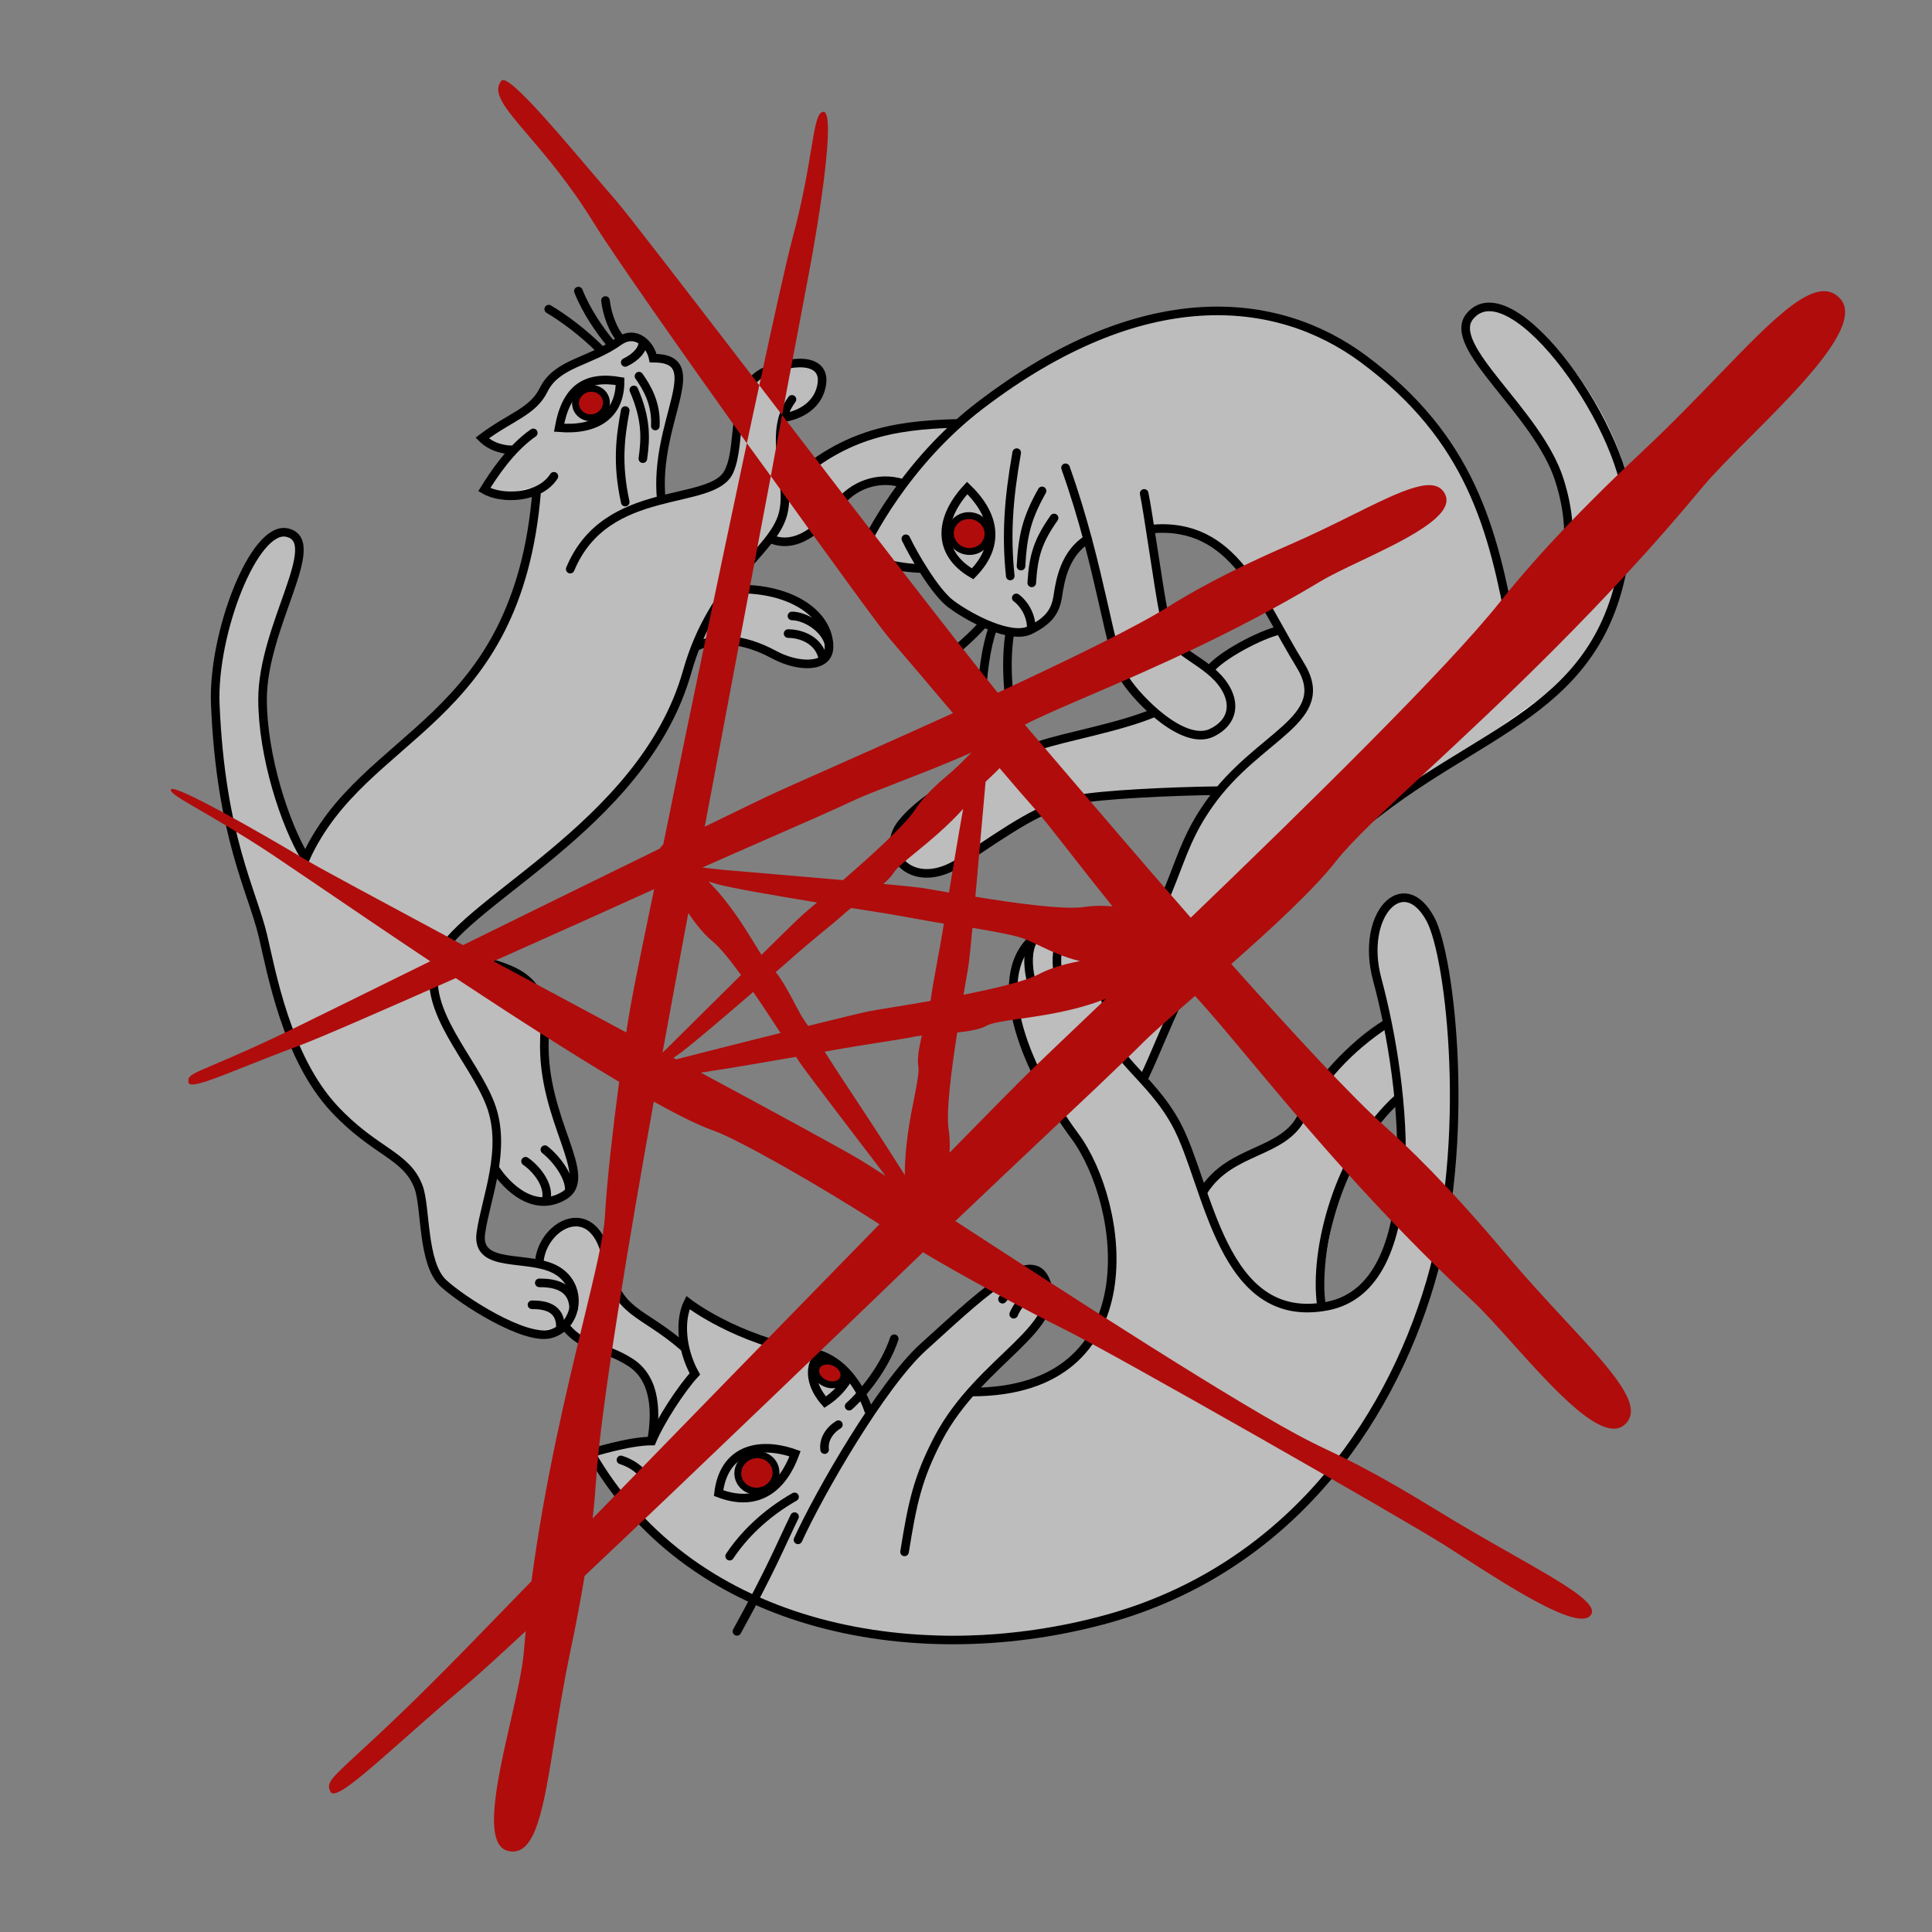<?xml version="1.0" encoding="utf-8"?>
<!-- Generator: Adobe Illustrator 26.2.1, SVG Export Plug-In . SVG Version: 6.00 Build 0)  -->
<svg version="1.1" id="Layer_1" xmlns="http://www.w3.org/2000/svg" xmlns:xlink="http://www.w3.org/1999/xlink" x="0px" y="0px"
	 viewBox="0 0 2248 2248" style="enable-background:new 0 0 2248 2248;" xml:space="preserve">
<rect x="0" y="0" width="2248" height="2248" fill="#808080" stroke="none"/>
<style type="text/css">
	.st0{fill:none;}
	.st1{fill-rule:evenodd;clip-rule:evenodd;fill:#FFFFFF;}
	.st2{fill-rule:evenodd;clip-rule:evenodd;fill-opacity:0.26;}
	.st3{fill:none;stroke:#000000;stroke-width:10;stroke-linecap:round;}
	.st4{fill:none;stroke:#000000;stroke-width:10;}
	.st5{fill:#B00C0C;stroke:#000000;stroke-width:8;}
	.st6{fill-rule:evenodd;clip-rule:evenodd;fill:#B00C0C;}
</style>
<rect class="st0" width="2248" height="2248"/>
<path class="st1" d="M358.5,997.7c-30-39-58.9-163.1-52-202c3.8-21.7,12.8-49.2,21.6-76.1c16.3-50.1,32-98,12.4-101.9
	c-30-6-81,84-88,185c-5.9,85.2,18.2,166,38.1,232.6c7,23.3,13.4,44.9,17.9,64.4c35.8,156,84.5,211.5,152,247
	c24.2,12.7,30.9,50.7,37.2,85.7c5,27.8,9.6,53.7,22.3,63.3c63,47.5,106.5,65.5,139,47.5c5.9,7.6,17.8,13.1,33,20.2
	c16,7.4,35.5,16.5,55.5,31.3c24.4,18.2,16.4,59.1,12.3,80.3l0,0v0.1c-0.1,0.5-0.2,1-0.3,1.5l-69,13c77.5,130,185.5,174.3,255,196
	c64,20,235.2,38.4,391.5-17c146.3-51.8,251.5-196,281.5-258c25-51.6,65.7-157.7,74-267.5c10.5-138.8-17.8-275.1-34-286.5
	c-32-22.5-48.5-7-59.5,35.5c-5.5,21.1,2.5,49,9.1,71.9c2.8,9.8,5.3,18.6,6.4,25.6c-45.6,21.6-87.2,88.5-103.3,114.3
	c-3.7,5.9-6,9.6-6.7,10.2c-12.3,9.6-28.3,18.5-44.4,27.4c-22.6,12.5-45.4,25.2-58.6,40.1c-5.2-12-10.5-25.8-15.6-38.8
	c-5.8-14.8-11.1-28.6-15.4-37.7c-7.6-16.2-19.6-29-28.5-38.4c-4.4-4.7-8-8.5-10-11.6c6.1-11.5,11.9-25.5,18.4-40.9
	c20.3-48.4,46.8-111.4,104.1-158.6c51.7-42.5,135.8-99.6,211.9-151.1l0,0l0,0c77.8-52.7,147.2-99.7,165-119.9
	c24-27,75.1-106.9,65.5-205c-8.1-83.6-84.8-186.5-126.5-210c-61-34.4-77,15-46,51c2.8,3.2,5.9,6.8,9.2,10.6
	c33.9,38.4,92.3,104.6,92.3,185.4c0,53-28,93.5-63.5,116c-15.3-88-38-188-141-288c-171-166-397-54-504.5,48.5
	c-32.5,0-107.7,12.7-128.5,21.5s-61.5,37-72,51.5c-10-47-3-81.5-3-81.5s51.5-11.5,45-46c-4.6-24.3-37.3-23.6-69-4
	c-19.8,12.2-25.1,40.6-30.2,68c-4.7,25.2-9.2,49.7-24.8,60C822,570.8,804,574.1,788,577c-6.4,1.2-12.4,2.3-17.6,3.6
	c-3.3-13.3,1-51,10.5-89c12.3-49.1,15.5-72.5-19.5-75.5c-6-15.5-16.5-25.5-21.5-25.5c-12,0-22.2,6.4-34.1,13.8
	c-9.5,5.9-20,12.5-33.4,17.2c-19.6,6.8-26.4,17.8-32.7,28.1c-3.1,5-6,9.8-10.3,13.9c-7,6.7-18.7,13.8-30.8,21.1
	c-13.1,7.9-26.7,16.1-35.2,24.4l33.5,14.5l-33.5,45.5l33.5,6.5l28.5-6.5c-3,41.5-15,117.5-62,198.5c-15.6,26.9-49.1,57.9-85.2,91.1
	l0,0l0,0C431.1,902.4,379.5,950,358.5,997.7z M1410.8,932.7c-8.2,11.8-18.3,26.2-20.8,32.5c-1.4,3.5-4.8,11.8-9,21.7l0,0l0,0l0,0
	l0,0c-9.3,22.2-22.1,52.9-23.5,58.8c-1.6,6.8-44.3,81.8-65.5,118.5c-3.5-13.7-11.7-42.6-16.5-49c-1.2-1.6-2.7-3.8-4.4-6.4l0,0l0,0
	c-7.1-10.6-18.3-27.1-27.6-29.1c-11.5-2.5-36,1.5-45,15.5s-27.5,45.5-11.5,93.5s47,111,56.5,122s29.5,40,36,61s20.5,88,15,124
	s-21.1,79.7-65.5,101c-37.5,18-66,20.5-92.5,22c10.5-17,40.4-46.6,47-53c0.4-0.4,0.8-0.7,1.2-1.1c16.1-15.5,40.8-39.5,37.3-62.9
	c-2.3-16-10.5-33.5-28.5-26.5c-32.5,12.6-121,95.5-133,109c-9.6,10.8-35,42.8-46.5,57.5c-4.2-10.8-15.1-35-25.5-45
	c-18.3-17.6-40.8-22.8-72.2-30l0,0l0,0l0,0c-7.2-1.7-15-3.4-23.2-5.5c-30.6-7.6-71.3-34.7-89.5-47l-7.5,23.5l2,26
	c-20.8-13-60.5-43.1-67.5-48.5c-13.6-10.4-18.9-33.9-23.1-52.3c-1.8-8.1-3.4-15.1-5.4-19.7c-3.4-7.8-17-33-51-13.5
	c-19.1,11-21.5,30-21.5,38.5c-21.5,0-60.8-2.9-67-19c-5.2-13.5,1.9-38.3,8.3-61c2.9-10.2,5.7-19.9,7.2-28c16.5,25,50.1,46.6,75,34.5
	c29.4-14.3,12.9-56.9,0.3-89.4c-3.7-9.6-7.1-18.3-8.8-25.1c-5.2-20.3-6.6-42.6-7.8-63.7c-2-33.5-3.8-63.8-20.7-77.3
	c-16.8-13.4-49.2-20.3-76.6-26.2c-8.5-1.8-16.5-3.5-23.4-5.3c20.2-28.8,81.2-78.1,125.6-114c22.6-18.3,40.9-33.1,47.4-40
	c4.7-5,9.4-9.9,13.8-14.5c42.7-44.6,74.4-77.7,109.7-189c18.5-7.5,52.9-9.9,77,5c29,18,58.6,22.2,74.5,5c6.5-7,6-43.5-46-65
	c-19.3-8-40.6-8.9-54.5-9.6c-5.2-0.2-9.4-0.4-12-0.9l47.5-56c0.7,0.2,1.4,0.3,2.2,0.5c14.5,3.3,26.4,6.1,53.3-16.5
	c5.9-5,9.9-10.6,13.9-16.3c8.5-12.2,17.6-25,47.1-34.2c17.1-5.3,29.2-2.1,35-0.5c2,0.5,3.2,0.8,3.5,0.5l-29,38.5l-22.5,46.5
	c1.9,0.6,3.9,1.2,6,1.9l0,0l0,0c11.8,3.7,25.2,7.9,38,9.6l0,0c14.7,2,22.5,3,28.5,1.5c2.5,3.3,5.4,7.5,8.6,12.1l0,0
	c8.5,12.1,18.4,26.4,24.4,30.4c11,7.5,71.7,45.1,100,27c19.9-12.7,24.4-35.2,28.1-54c1.7-8.5,3.2-16.3,5.9-22
	c7-14.5,20.5-23.5,26.5-25c1.8,7.5,3.8,16.6,6.2,26.7l0,0l0,0l0,0c10,43.7,24,104.7,30.8,121.3c7.6,18.4,26.7,37.9,37.3,48.8
	c0.6,0.6,1.1,1.1,1.6,1.6c0.6,0.6,1.1,1.1,1.6,1.6c-61.2,17.5-188.2,55.4-207,67c-2.8,1.7-6.8,4-11.8,6.8l0,0
	c-36.3,20.4-118.9,66.8-74.2,104.2c27.4,23,58.9,1.2,97-25.2c21.6-14.9,45.3-31.3,71.5-41.8c51.3-20.5,139.2-20.5,197.7-20.5h0.8
	C1418,922.4,1414.6,927.2,1410.8,932.7z M1609,1469.7c20.1-32.2,26-139.3,22-191c-25.5,18-48.5,51-64,87c-12.1,28-31,111-28,154.5
	C1553.5,1517.2,1583.5,1510.7,1609,1469.7z M1408.5,777.7c-8-4.7-25.7-15.5-32.5-21.5c-8.5-7.5-16.5-17.5-22.5-47.5
	c-4.8-24-10.3-73-12.5-94.5c21-3,51,4.1,70.5,15.5c24,14,48,47,80,99.5l-44,20.5L1408.5,777.7z"/>
<path class="st2" d="M354.9,995.6c-30-39-58.9-163.1-52-202c3.8-21.7,12.8-49.2,21.6-76.1c16.3-50.1,32-98,12.4-101.9
	c-30-6-81,84-88,185c-5.9,85.2,18.2,166,38.1,232.6c7,23.3,13.4,44.9,17.9,64.3c35.8,156,84.5,211.5,152,247
	c24.2,12.7,30.9,50.7,37.2,85.7c5,27.8,9.6,53.7,22.3,63.3c63,47.5,106.5,65.5,139,47.5c5.9,7.6,17.8,13.1,33,20.2
	c16,7.4,35.5,16.5,55.5,31.3c24.4,18.2,16.4,59.1,12.3,80.3l0,0v0.1c-0.1,0.5-0.2,1-0.3,1.5l-69,13c77.5,130,185.5,174.3,255,196
	c64,20,235.2,38.4,391.5-17c146.3-51.8,251.5-196,281.5-258c25-51.6,65.7-157.7,74-267.5c10.5-138.8-17.8-275.2-34-286.5
	c-32-22.5-48.5-7-59.5,35.5c-5.5,21.2,2.5,49.1,9.1,71.9c2.8,9.8,5.3,18.6,6.4,25.6c-45.6,21.6-87.2,88.5-103.3,114.3
	c-3.7,5.9-6,9.6-6.7,10.2c-12.3,9.6-28.3,18.5-44.4,27.4c-22.6,12.5-45.4,25.2-58.6,40.1c-5.2-11.9-10.5-25.8-15.6-38.8
	c-5.8-14.8-11.1-28.6-15.4-37.7c-7.6-16.2-19.6-28.9-28.5-38.4c-4.4-4.7-8-8.5-10-11.6c6-11.5,11.9-25.5,18.4-40.9
	c20.3-48.4,46.8-111.4,104.1-158.6c51.7-42.5,135.8-99.6,211.9-151.1l0,0l0,0c77.8-52.7,147.2-99.7,165-119.9
	c24-27,75-106.9,65.5-205c-8.1-83.6-84.8-186.5-126.5-210c-61-34.4-77,15-46,51c2.8,3.2,5.9,6.8,9.2,10.6
	c33.9,38.4,92.3,104.6,92.3,185.4c0,53-28,93.5-63.5,116c-15.3-88-38-188-141-288c-171-166-397-54-504.5,48.5
	c-32.5,0-107.7,12.7-128.5,21.5s-61.5,37-72,51.5c-10-47-3-81.5-3-81.5s51.5-11.5,45-46c-4.6-24.3-37.3-23.6-69-4
	c-19.8,12.2-25.1,40.6-30.2,68c-4.7,25.2-9.2,49.7-24.8,60c-12.4,8.2-30.4,11.5-46.4,14.4c-6.4,1.2-12.4,2.3-17.6,3.6
	c-3.3-13.3,1-51,10.5-89c12.3-49.1,15.5-72.5-19.5-75.5c-6-15.5-16.5-25.5-21.5-25.5c-12,0-22.2,6.4-34.1,13.8
	c-9.5,5.9-20,12.5-33.4,17.2c-19.6,6.8-26.4,17.8-32.7,28.1c-3.1,5-6,9.8-10.3,13.9c-7,6.7-18.7,13.8-30.8,21.1
	c-13.1,7.9-26.7,16.1-35.2,24.4l33.5,14.5l-33.5,45.5l33.5,6.5l28.5-6.5c-3,41.5-15,117.5-62,198.5c-15.6,26.9-49.1,57.9-85.1,91.1
	l0,0l0,0C427.5,900.3,375.9,947.9,354.9,995.6z M1407.2,930.6c-8.2,11.8-18.3,26.2-20.8,32.5c-1.4,3.5-4.8,11.8-9,21.7l0,0l0,0l0,0
	l0,0c-9.3,22.2-22.1,52.9-23.5,58.8c-1.6,6.8-44.3,81.8-65.5,118.5c-3.5-13.7-11.7-42.6-16.5-49c-1.2-1.6-2.7-3.8-4.4-6.4l0,0l0,0
	c-7.2-10.6-18.3-27.1-27.6-29.1c-11.5-2.5-36,1.5-45,15.5s-27.5,45.5-11.5,93.5s47,111,56.5,122s29.5,40,36,61s20.5,88,15,124
	s-21.1,79.7-65.5,101c-37.5,18-66,20.5-92.5,22c10.5-17,40.4-46.6,47-53c0.4-0.4,0.8-0.7,1.2-1.1c16.1-15.5,40.8-39.4,37.3-62.9
	c-2.3-16-10.5-33.5-28.5-26.5c-32.5,12.6-121,95.5-133,109c-9.6,10.8-35,42.8-46.5,57.5c-4.2-10.8-15.1-35-25.5-45
	c-18.3-17.6-40.8-22.8-72.2-30l0,0l0,0l0,0c-7.2-1.7-15-3.4-23.2-5.5c-30.6-7.6-71.3-34.7-89.5-47l-7.5,23.5l2,26
	c-20.8-13-60.5-43.1-67.5-48.5c-13.6-10.4-18.9-33.9-23.1-52.3c-1.8-8-3.4-15.1-5.4-19.7c-3.4-7.8-17-33-51-13.5
	c-19.1,11-21.5,30-21.5,38.5c-21.5,0-60.8-2.9-67-19c-5.2-13.5,1.9-38.3,8.3-61c2.9-10.2,5.7-19.9,7.2-28c16.5,25,50.1,46.6,75,34.5
	c29.4-14.3,12.9-56.8,0.3-89.4c-3.7-9.6-7.1-18.3-8.8-25.1c-5.2-20.3-6.5-42.6-7.8-63.7c-2-33.5-3.8-63.8-20.7-77.3
	c-16.8-13.4-49.2-20.3-76.6-26.2c-8.5-1.8-16.5-3.5-23.4-5.3c20.2-28.8,81.2-78.1,125.6-114c22.6-18.3,40.9-33.1,47.4-40
	c4.7-5,9.4-9.9,13.8-14.5c42.7-44.6,74.4-77.7,109.7-189c18.5-7.5,52.9-9.9,77,5c29,18,58.6,22.2,74.5,5c6.5-7,6-43.5-46-65
	c-19.3-8-40.6-8.9-54.5-9.6c-5.2-0.2-9.4-0.4-12-0.9l47.5-56c0.7,0.2,1.4,0.3,2.2,0.5c14.5,3.3,26.4,6.1,53.3-16.5
	c5.9-5,9.9-10.6,13.9-16.3c8.5-12.2,17.6-25,47.1-34.2c17.1-5.3,29.3-2.1,35-0.5c2,0.5,3.2,0.8,3.5,0.5l-29,38.5L999,645.1
	c1.9,0.6,3.9,1.2,6,1.9l0,0l0,0c11.8,3.7,25.2,7.9,38,9.6l0,0c14.7,2,22.5,3,28.5,1.5c2.5,3.3,5.4,7.5,8.6,12.1l0,0
	c8.5,12.1,18.4,26.4,24.4,30.4c11,7.5,71.7,45.1,100,27c19.9-12.7,24.4-35.2,28-54c1.7-8.5,3.2-16.3,6-22c7-14.5,20.5-23.5,26.5-25
	c1.8,7.5,3.8,16.6,6.2,26.7l0,0l0,0l0,0c10,43.7,24,104.7,30.8,121.3c7.6,18.4,26.7,37.9,37.3,48.8c0.6,0.6,1.1,1.1,1.6,1.6
	c0.6,0.6,1.1,1.1,1.6,1.6c-61.2,17.5-188.2,55.4-207,67c-2.8,1.7-6.8,4-11.8,6.8l0,0c-36.3,20.4-118.9,66.8-74.2,104.2
	c27.4,23,58.9,1.2,97-25.2c21.6-14.9,45.3-31.3,71.5-41.8c51.3-20.5,139.2-20.5,197.7-20.5h0.8
	C1414.4,920.3,1411,925.2,1407.2,930.6z M1605.4,1467.6c20-32.2,26-139.3,22-191c-25.5,18-48.5,51-64,87c-12,28-31,111-28,154.5
	C1549.9,1515.1,1579.9,1508.6,1605.4,1467.6z M1404.9,775.6c-8-4.7-25.7-15.5-32.5-21.5c-8.5-7.5-16.5-17.5-22.5-47.5
	c-4.8-24-10.3-73-12.5-94.5c21-3,51,4.1,70.5,15.5c24,14,48,47,80,99.5l-44,20.5L1404.9,775.6z"/>
<path class="st3" d="M769.5,581.8c-9.5-91.6,56.9-165.1-9.5-165.1c-3-15-19.7-34-40-19.5c-33.5,24-72,25-87.5,56.5
	c-12.5,25.5-39,31.5-71.5,56c11.5,11.5,28.5,14.5,37.2,13.5 M620.5,503.7c-26.5,18.5-46.5,49-57,66c20.9,12.3,64.8,10,81-15.5
	 M624.5,570.8c-22,273.9-201.5,279.3-269,427.9c-24-39.3-50-119.2-50-185c0-85.5,73-184,28.5-194c-38.2-8.6-87,117.5-83.5,200
	c6.5,153.9,43,216.5,55.5,269.5c9.8,41.5,27.5,141.5,83,201c47.4,50.8,84,53.5,98,91c8.8,23.4,4,89,29,112
	c22.6,20.8,94.3,66.4,124,59c32-8,40-55,8-74s-94.5-0.5-88.5-43.5c5.7-40.6,31-98,11-150S491,1176,507,1120.7
	c19.5-67.5,240.9-156.1,292.5-339c30.5-108,99.7-139,111.5-183.5c10.5-39.5-19.5-93,10.5-133.5 M663.5,662.2
	c42-101.5,166-71.5,185-114c15.3-34.2-0.2-98,43-116.5c35-15,72-14,64,19c-7,29-38.2,34.7-44.5,35.3 M809.3,752.7
	c22.3-11.5,54.3-11,91.3,9c28.5,15.4,64,16,64-9c0-39-46-71-116-67"/>
<path class="st4" d="M513,1108.2c88,17,123.7,24.2,120.5,100.5c-3.9,95,60.5,161.1,22,183c-39.5,22.5-72.5-20.7-79.5-32"/>
<path class="st3" d="M619,1518.2c13,0,34.5,2,33,28"/>
<path class="st3" d="M627.5,1492.7c13,0,39,1.5,40,29.5"/>
<path class="st3" d="M1071.4,661.5c-41.3-1.3-69.9-15.9-69.9-15.9c7.3-18.1,52.5-107.8,139-173.9c188.9-144.3,344.8-129.1,446-54
	c124.8,92.7,150.9,197.8,173,318.9c54.9-28.9,82-93.6,54.9-178.2c-25.6-80.1-133.6-155.6-103.9-190.7c49-58,187.2,137,184,232
	c-7.4,217.9-150.5,237.2-289,343.8c-126.8,97.6-174.4,97-233.8,219.3c-14.8,30.4-27.6,64.3-41.4,92.9 M1340.1,615.5
	c96.4-8.3,124.9,80.6,172.8,158.3c39.5,64.1-48.9,80.5-106,161.7c-45.4,64.5-29.3,93.6-117.9,231.2"/>
<path class="st3" d="M1112.5,492.7c-75.2,2-133.9,13-199,74.9 M1049.5,562.2c-27.1-8.2-57,1.5-75,26c-19.6,26.8-48.5,51.6-78,38.7
	 M1054,626.9c8.4,17.8,33.8,62,52.5,75.9c23.1,17.2,70,41.2,91.9,30.4s29.7-21.7,32.4-39.5s7.7-49.4,34.8-66.5 M1239.8,544.3
	c42,117.8,51,217.4,69.6,246.6c14.7,23,67.9,77.8,100.8,61.6s26.8-49-2.9-72.8 M1407.3,779.7c-29.7-23.8-43.8-21-53.4-67
	c-5.3-25.4-18.4-119.7-22.6-138.6 M1407.3,779.7c12.8-17.2,61.2-42.1,81-46.1 M1343.5,829.1c-41.1,17.4-104.5,28.1-134.4,38.4
	c-42.7,14.6-124.5,47.1-159.5,90.2c-28.6,35.2,12.5,82,68,45c60-40,93.6-64.1,136.4-72.6c27.6-5.5,108.7-9.5,163.5-10.1"/>
<path class="st3" d="M1010.5,1640.7c0,0-18-59-67-67c-87-14.2-143-58-143-58c-10,20-8,54,8,83c-15,16-40,54-50,78c-27,0-71,14-71,14
	c120,210,387,252.3,601,193c205.5-57,326-222,376-392c47.9-162.8,23.6-377.8,0-422c-31.6-59.2-82.3-5.1-62,70
	c34,126,58.8,357.4-58,380c-124,24-138-142-176-212c-31.2-57.4-80-78-80-122s-32-142-86-94s-5.8,157.4,48,230
	c58.7,79.1,90,298-120,298"/>
<path class="st3" d="M928.5,1791.7c25-54.7,97.2-180.5,146-224.5c61-55,122.9-116.1,141-79.5c28,56.5-75.2,93-124,186.5
	c-24,46-30,75.5-39,131.5 M722.5,1698.7c11,3.3,32.6,14.8,31,34 M758.5,1674.2c4.5-27,6.2-69-25-89s-54-15.5-75-41 M627.5,1467.7
	c4.5-44.5,65.5-75.5,79,0c11,61.5,39,56.1,89,99.5 M1400.5,1385.7c31.5-50,93.7-42.5,115-88c19-40.5,56-79.5,97.5-106.5
	 M1537.5,1518.7c-9-64,20-178.5,89.5-241 M727.5,421.7c13.5-6.5,20.5-15.5,20.5-23.5 M650.5,497.7c8-45,30.5-61,71-54
	C721.5,482.2,695,501.2,650.5,497.7z"/>
<path class="st3" d="M638.5,359.7c17.5,10.5,39.5,26.5,60.5,47.5 M673,338.7c9.5,24,25.5,46.6,37.5,61 M721.5,393.7
	c-8-9.6-15-27-17-44 M743.5,437.7c8.7,12.3,20.5,31.5,19,58 M737.5,453.7c14.5,33.5,14,55.5,10.5,80 M727.5,477.7
	c-5.5,30-10,60.5,0,106.5 M1183,526.7c-9.5,54-12.5,95.5-7.5,143.5 M1212.5,571.2c-18,32-22.5,52-24.5,87.5 M1200.5,678.2
	c2-31.5,7-48.5,26-75.5 M1175,736.7c-5,29-3.5,76.5,6.5,110 M1155,731.2c-7,19.7-13,54-13,95.5 M1142,728.2
	c-17,18.5-36.5,34.5-61.5,52.5 M1182.5,695.7c5,3.3,17.5,16.3,17.5,35.5 M924.5,1741.7c-35,20-60,45.5-75.5,69 M924.5,1764.7
	c-17,35-27.5,62-67,133.5 M988,1636.2c16.5-14.5,42-46.5,52.5-78.5 M959.5,1686.7c-1.5-11.5,5.5-22.5,16-29 M1166.5,1511.7
	c14-17.5,27-26,43-29 M1179.5,1529.2c5.5-13,17.9-27,39.5-31 M1212,1173.2c-14.5-25.5-23.5-70-4-86 M1240,1167.7
	c-14-40-15-73.5,5.5-82.5 M921.5,716.7c15,0,38,13.5,43,32 M634,1337.7c14.5,11.5,28.5,31.5,28.5,46.5 M611.5,1351.2
	c10.5,7,28.5,26.5,24,45 M917,737.2c15,0,36,7.5,40.5,29"/>
<path class="st5" d="M691.5,485.6c9.4-2.2,15.9-11.3,13.7-20.7c-2.2-9.4-12-14.7-21.4-12.6c-9.4,2.2-15.9,11.3-13.7,20.7
	C672.3,482.4,682.1,487.8,691.5,485.6z"/>
<path class="st5" d="M885.5,1734.4c11.7-2.7,19.6-14,16.9-25.6c-2.7-11.6-14.7-18.3-26.5-15.5c-11.7,2.7-19.6,14-16.9,25.6
	C861.7,1730.5,873.7,1737.2,885.5,1734.4z"/>
<path class="st5" d="M981.2,1604c1.6-3.9,0.7-7.9-1.3-11.1s-5.3-5.9-9.3-7.6s-8.2-2.1-11.9-1.2c-3.7,0.8-7.2,3-8.8,6.9
	s-0.7,7.9,1.3,11.1s5.3,5.9,9.3,7.6s8.2,2.1,11.9,1.2C976,1610.1,979.5,1607.9,981.2,1604z"/>
<path class="st3" d="M836.1,1737.3c47,17.9,75.1-7.8,89-45.8C880,1675.6,841.8,1689,836.1,1737.3z"/>
<path class="st3" d="M952.5,1576.7c-13,15.5-8,37.1,7.6,54.8c12.6-8.2,22.2-18.9,28.1-30.3"/>
<path class="st5" d="M1149.3,624.8c2.1-11.6-6.1-22.4-17.8-24.5s-23.2,5-25.4,16.5c-2.1,11.6,6.1,22.4,17.8,24.5
	C1135.6,643.5,1147.1,636.4,1149.3,624.8z"/>
<path class="st3" d="M1131.7,667.7c35.3-35.9,22.8-72-6.3-99.9C1092.7,602.9,1089.6,643.2,1131.7,667.7z"/>
<line class="st6" x1="896.9" y1="554" x2="859.2" y2="502.6"/>
<path class="st6" d="M910,482.9l-26.5-34.6c17.5-81.1,32.2-147.4,38.8-171.7c11.7-43.5,17.4-78,21.5-102.6
	c4.8-28.8,7.3-43.9,14.4-43.9c14.3,0-4.1,120.7-17.5,190.6C938.2,334.1,926.1,397.7,910,482.9 M869,515.7
	c-77.1-108-156.3-220.9-177.7-255.7c-28-45.6-56-78.3-76.9-102.8c-26.8-31.4-42.1-49.2-31.1-63.2c7-8.9,57.8,50.8,102,102.7
	c11.4,13.4,22.4,26.3,32,37.3c12.4,14.2,83.2,106.3,166.2,214.3 M574.3,1118.5c11.6,6.2,23.4,12.5,35.3,18.9
	c39.1,20.9,79.6,42.7,119.1,63.9c1.8-12,3.5-22.1,4.8-29.5c5.1-28.7,15.9-80.8,27.6-137.2C716.2,1055,645.3,1086.9,574.3,1118.5z
	 M771.4,1224.3c-0.1-0.1-0.3-0.1-0.4-0.2c11.3-62.1,20.8-112.9,25.9-140.2l0,0l0,0c1.1-5.7,1.9-10.4,2.6-13.9
	c0.4-2.2,0.9-4.8,1.4-7.7c12.9,19.3,22.8,28.6,28.4,33.2c8.3,6.8,20.2,21.5,32.9,39c-31.6,31.3-64.3,63.7-77,76.3l-0.6,0.6l-1.8,1.8
	c-1.2,1.2-2.1,2.1-2.6,2.6C777.2,1218.9,774.2,1221.7,771.4,1224.3z M786.8,1232.6c-1.1-0.6-2.1-1.1-3.2-1.7c1.5-1,3-2,4.5-3.1
	c11.6-7.8,53.4-43.5,88.3-73.6c11.3,16.3,22.4,33.3,31.8,47.7C859.7,1214.1,808.1,1227.1,786.8,1232.6z M815.5,1248.1
	c31.2-4.7,75.4-12.2,110.7-18.4c2.1,3.2,3.7,5.7,4.8,7.2c9.1,13.1,65.2,86.7,99.4,131.3c-14.2-9.1-25-15.9-31.3-19.7
	C977.3,1335.6,904.6,1296.1,815.5,1248.1z M760.7,1281.8c28.7,16,52.8,27.9,69.4,33.7c27.3,9.5,120.8,62.2,193.2,109
	c-104.8,107.2-235.2,241.1-333.7,342.3c2.1-18.9,3.3-33.8,4-44.9C698.9,1638.4,732.4,1439.5,760.7,1281.8z M878.2,1098.4
	L878.2,1098.4L878.2,1098.4c2.9,4.6,5.5,8.9,7.8,12.6c22.7-22.4,41.7-41,47.6-46.3c2.6-2.4,8.4-7.3,16.1-13.8l0,0l0,0l1-0.8
	c-48-7.9-102.4-17.2-116.5-21.5c-3.4-1-6.6-1.9-9.8-2.8C848.4,1049.8,865.6,1077.9,878.2,1098.4L878.2,1098.4L878.2,1098.4z
	 M983.5,1062.1c1.6-1.4,4-3.4,7-5.6c12.3,2,22.7,3.6,29.8,4.7l0,0l0,0c5,0.8,8.4,1.3,9.6,1.5c11.3,1.9,24.1,4.2,36.3,6.4l0,0
	c11.9,2.2,23.3,4.2,32,5.6c-0.7,4.3-1.2,7.2-1.3,8.4c-1.9,11.3-4.2,24.1-6.5,36.3c-3.2,17.6-6.2,34-7.3,42.7
	c-0.1,0.7-0.2,1.6-0.4,2.5c-18.2,3.2-35,6-48.1,8.1l0,0h-0.1c-11.3,1.9-19.7,3.2-23.5,4c-8.7,1.8-36.8,8.6-70.7,17
	c-2.1-3.1-3.9-5.8-5.4-7.9c-2.2-3.1-5.6-9.5-9.6-17l0,0c-6.6-12.6-15-28.4-22.7-37.7c7.2-6.3,13.3-11.6,17.7-15.4l0.1-0.1l0,0
	l0.1-0.1l0.1-0.1c3.4-3,5.7-5,6.5-5.7c8-6.9,17.1-14.6,25.9-21.9l0,0l0,0C965.9,1077.4,977.6,1067.6,983.5,1062.1z M1091,1036.2
	c4.1,0.7,8.5,1.5,13.2,2.3c4.7-28.8,10.9-66.4,16.5-97.3c-19,21-39.6,37.8-55.4,50.8c-12.6,10.3-22.2,18.1-25.6,23.7
	c-2.4,3.9-6.7,8.3-11.9,12.8c19.7,1.8,34.6,3.3,40.4,4.1C1072,1032.9,1080.1,1034.3,1091,1036.2z M1127.2,1121.4
	c0.8-5.9,2.4-21.4,4.3-41.8c19.1,3.1,43.8,7.6,55.7,11.2c6.7,2.1,14,5.6,22.3,9.5c12.9,6.2,28,13.4,47,18
	c-26.2,4.9-40.2,11.2-47.5,15.1c-15.3,8.2-50.9,16.7-87.9,24c0.8-4.8,1.6-9.2,2.3-13.3l0,0l0,0
	C1125.3,1133.3,1126.7,1125.2,1127.2,1121.4z M1261.8,1055.3c6.1-1,16.4-2,32.6-0.7c-16.3-20.2-32.5-40.9-46.9-59.3l0,0l0,0l0,0l0,0
	c-18.4-23.5-33.9-43.5-43.5-54.2c-10.1-11.3-24.4-27.8-40.9-47.3c-3.2,3.4-6.8,6.8-10.2,10c-2.1,2-4.2,4-6.1,5.8
	c-2.6,29.5-7.6,86.2-11.9,133.8C1181.8,1051.1,1239.2,1058.9,1261.8,1055.3z M844.7,1012.4c21.9,1.9,83.1,7,136.2,11.7
	c33-28.6,72.6-64.5,84.3-82.6c4.7-7.2,14.8-20.8,38.1-40.1c8.1-6.7,14.9-13.5,20.9-19.6l0,0c2.2-2.2,4.2-4.2,6.2-6.2
	c-27.5,12.3-59.1,24.6-85.7,34.9l0,0l0,0l0,0l0,0l0,0l0,0l0,0c-21.8,8.5-40.2,15.6-50.3,20.4c-20.7,9.8-59.2,26.7-100.8,44.9l0,0
	l0,0l0,0c-25.5,11.2-52.1,22.8-76.4,33.6c5.8,0.8,12.3,1.5,19.9,2.2C838.3,1011.8,840.9,1012.1,844.7,1012.4z M1072.6,1204.9
	c-3.2,13.7-5.6,27.2-4.1,35.3c1.2,6.8-1.4,20-4.8,37.4c-4.8,24-11,56-10.9,89.7c-22.6-36.1-60.6-93.6-74.2-114.1v-0.1l-0.1-0.1
	c-2.4-3.7-4.1-6.2-4.7-7.1c-4.5-6.9-9.4-14.6-14.2-22.2c5.6-1,10.4-1.9,14.3-2.6c2.1-0.4,3.9-0.7,5.4-0.9c2.2-0.4,3.8-0.7,4.6-0.8
	c11.8-2,25.1-4.1,37.8-6.1l0,0l0,0l0,0l0,0l0,0c18.4-2.9,35.4-5.5,44.3-7.5C1067.7,1205.6,1069.9,1205.2,1072.6,1204.9z
	 M1113.8,1201.4c13.8-1.5,26.8-3.8,33.9-7.8c6.2-3.5,20.1-5.5,38.3-8.1l0,0c27.6-3.9,65.1-9.2,101-23.5
	c-8.9,8.5-17.3,16.5-25.3,24.1l0,0l0,0c-31.1,29.6-54.3,51.7-65.1,62.3c-14.2,13.9-47.4,47.6-91.7,92.8c0.7-12.6-0.2-21-1-26.2
	C1100.6,1294.5,1106.9,1245.4,1113.8,1201.4z M896.9,554c-25.6,135.5-56.6,299.7-76.9,407.9c40-19.5,70-34,82.4-39.7
	c9-4.2,28.1-12.6,53.8-24c39.5-17.6,94.8-42.1,152.6-68.4c-24.9-29.5-50.9-60.2-74.3-87.4C1024.5,730.8,964.4,648.3,896.9,554
	 M910,482.9c97,126.3,203.6,264.7,250.9,323.1c82-38,160.9-76.4,199.1-100.4c21.5-13.5,64.4-38.8,140.8-71.9
	c26.4-11.5,50.9-23.6,72.9-34.5c57.2-28.4,96.8-48.1,108-23.6c11.4,24.9-48.6,53.4-98.8,77.3c-18.3,8.7-35.3,16.8-47,23.9
	c-100.8,60.5-199,102.8-269,132.8c-31.3,13.5-56.9,24.5-74.5,33.6c9.2,10.7,21.4,25,36,42.1c40,46.8,97.4,114.2,157.1,182.5
	c134.2-129,298.5-290.2,359.7-367.2c24.2-30.5,73.4-88.9,166.4-175.9c32.2-30.1,61.3-60.3,87.3-87.2c67.9-70.3,115.1-119.1,142-90.3
	c27.4,29.2-44.4,101.2-104.5,161.4c-21.9,21.9-42.2,42.3-55.7,58.5c-114.9,138.7-234.7,250.3-319.9,329.6
	c-50,46.5-88,82-106.3,105.4c-25.6,32.8-75,78.3-121.8,119.6c71.3,79.9,139.6,154.1,179.8,189.9c24.3,21.7,70.8,65.5,139.3,147.1
	c23.7,28.3,47.6,54,68.9,77c55.7,60,94.2,101.6,69.1,122.5c-25.5,21.2-82.3-42.1-129.9-95.1c-17.3-19.3-33.4-37.2-46.3-49.2
	c-110.6-102.5-198.3-207.6-260.8-282.4c-24.8-29.7-45.6-54.6-62.3-72.7c-26,22.6-47.8,41.7-59.7,53.5
	c-24.8,24.8-71.7,69-122.2,116.6c-32.4,30.6-66.4,62.7-97,91.9c130.8,85,333,216.3,414.5,257.3c5.3,2.7,10.8,5.3,16.9,8.2
	c25.2,12,59.8,28.6,127.7,70.3c30.9,19,60.8,36,87,50.9c63,35.8,105.3,59.8,92.4,72.8c-16.2,16.2-94.4-34.3-148-68.8
	c-7.1-4.6-13.8-8.9-19.9-12.8c-49.2-31.3-384.9-222.7-441.5-250.8c-46.2-22.9-122-64-166.8-90.8c-74.2,71.5-260.7,251.1-393.7,376.6
	c-4.2,25.5-9.6,54.9-16.7,88.5c-7.6,36.1-13.2,70.7-18.2,101.7c-13,80.8-21.9,136.9-53.8,129.9c-30.4-6.6-13-82.7,2.6-151
	c7-30.9,13.7-60.1,15.4-80.6c0.7-8.1,1.4-16.2,2.2-24.3c-30.7,28.6-54.4,50.1-67.2,60.9c-27.3,22.9-52.2,45-73.8,64.1
	c-49.1,43.4-81.2,71.8-86.2,61.9c-5.1-10.2,0.1-14.9,31.9-44.3c24.5-22.5,64.7-59.6,128.1-124.7c1-1,2.3-2.4,4-4.1l3.9-4l13.5-13.9
	c13-13.4,30.9-31.8,52.5-54c15.7-118,41.2-223.3,60.3-302.2c13.5-55.9,23.9-98.5,25.2-123c2.2-39.7,9.4-102.4,16.5-155.8
	c-57.3-34-125.6-78.1-190.1-120.7c-83.7,37.1-159.9,70.4-184.3,79.4c-21.9,8.1-42.1,16.1-59.7,23.1c-39.8,15.9-65.9,26.2-67,18.8
	c-1.2-7.6,3.1-9.4,29.1-20.4c20-8.5,52.9-22.4,106.2-48.6c2.9-1.4,9.1-4.5,18-8.9h0.1c25.2-12.4,72-35.5,127.9-63
	c-51.2-34.1-98.2-66.1-133.2-89.9c-23.2-15.8-41.1-27.9-51.3-34.7c-34.6-22.8-62.8-39.2-82.9-50.9c-23.5-13.6-36-20.8-34.3-24.4
	c3.3-7.2,102.4,49.2,159.2,83.2c12.9,7.7,87,47.6,180.7,97.9c74.7-36.8,159.5-78.4,228.9-112.3c0.2-0.3,0.4-0.6,0.6-0.9
	c1.1-1.6,2.2-2.8,3.4-3.8c4.7-22.9,9.4-45.6,13.6-66.7c4.1-20.7,46.6-226,83.7-400.3l27.9,38.3L910,482.9z"/>
</svg>
